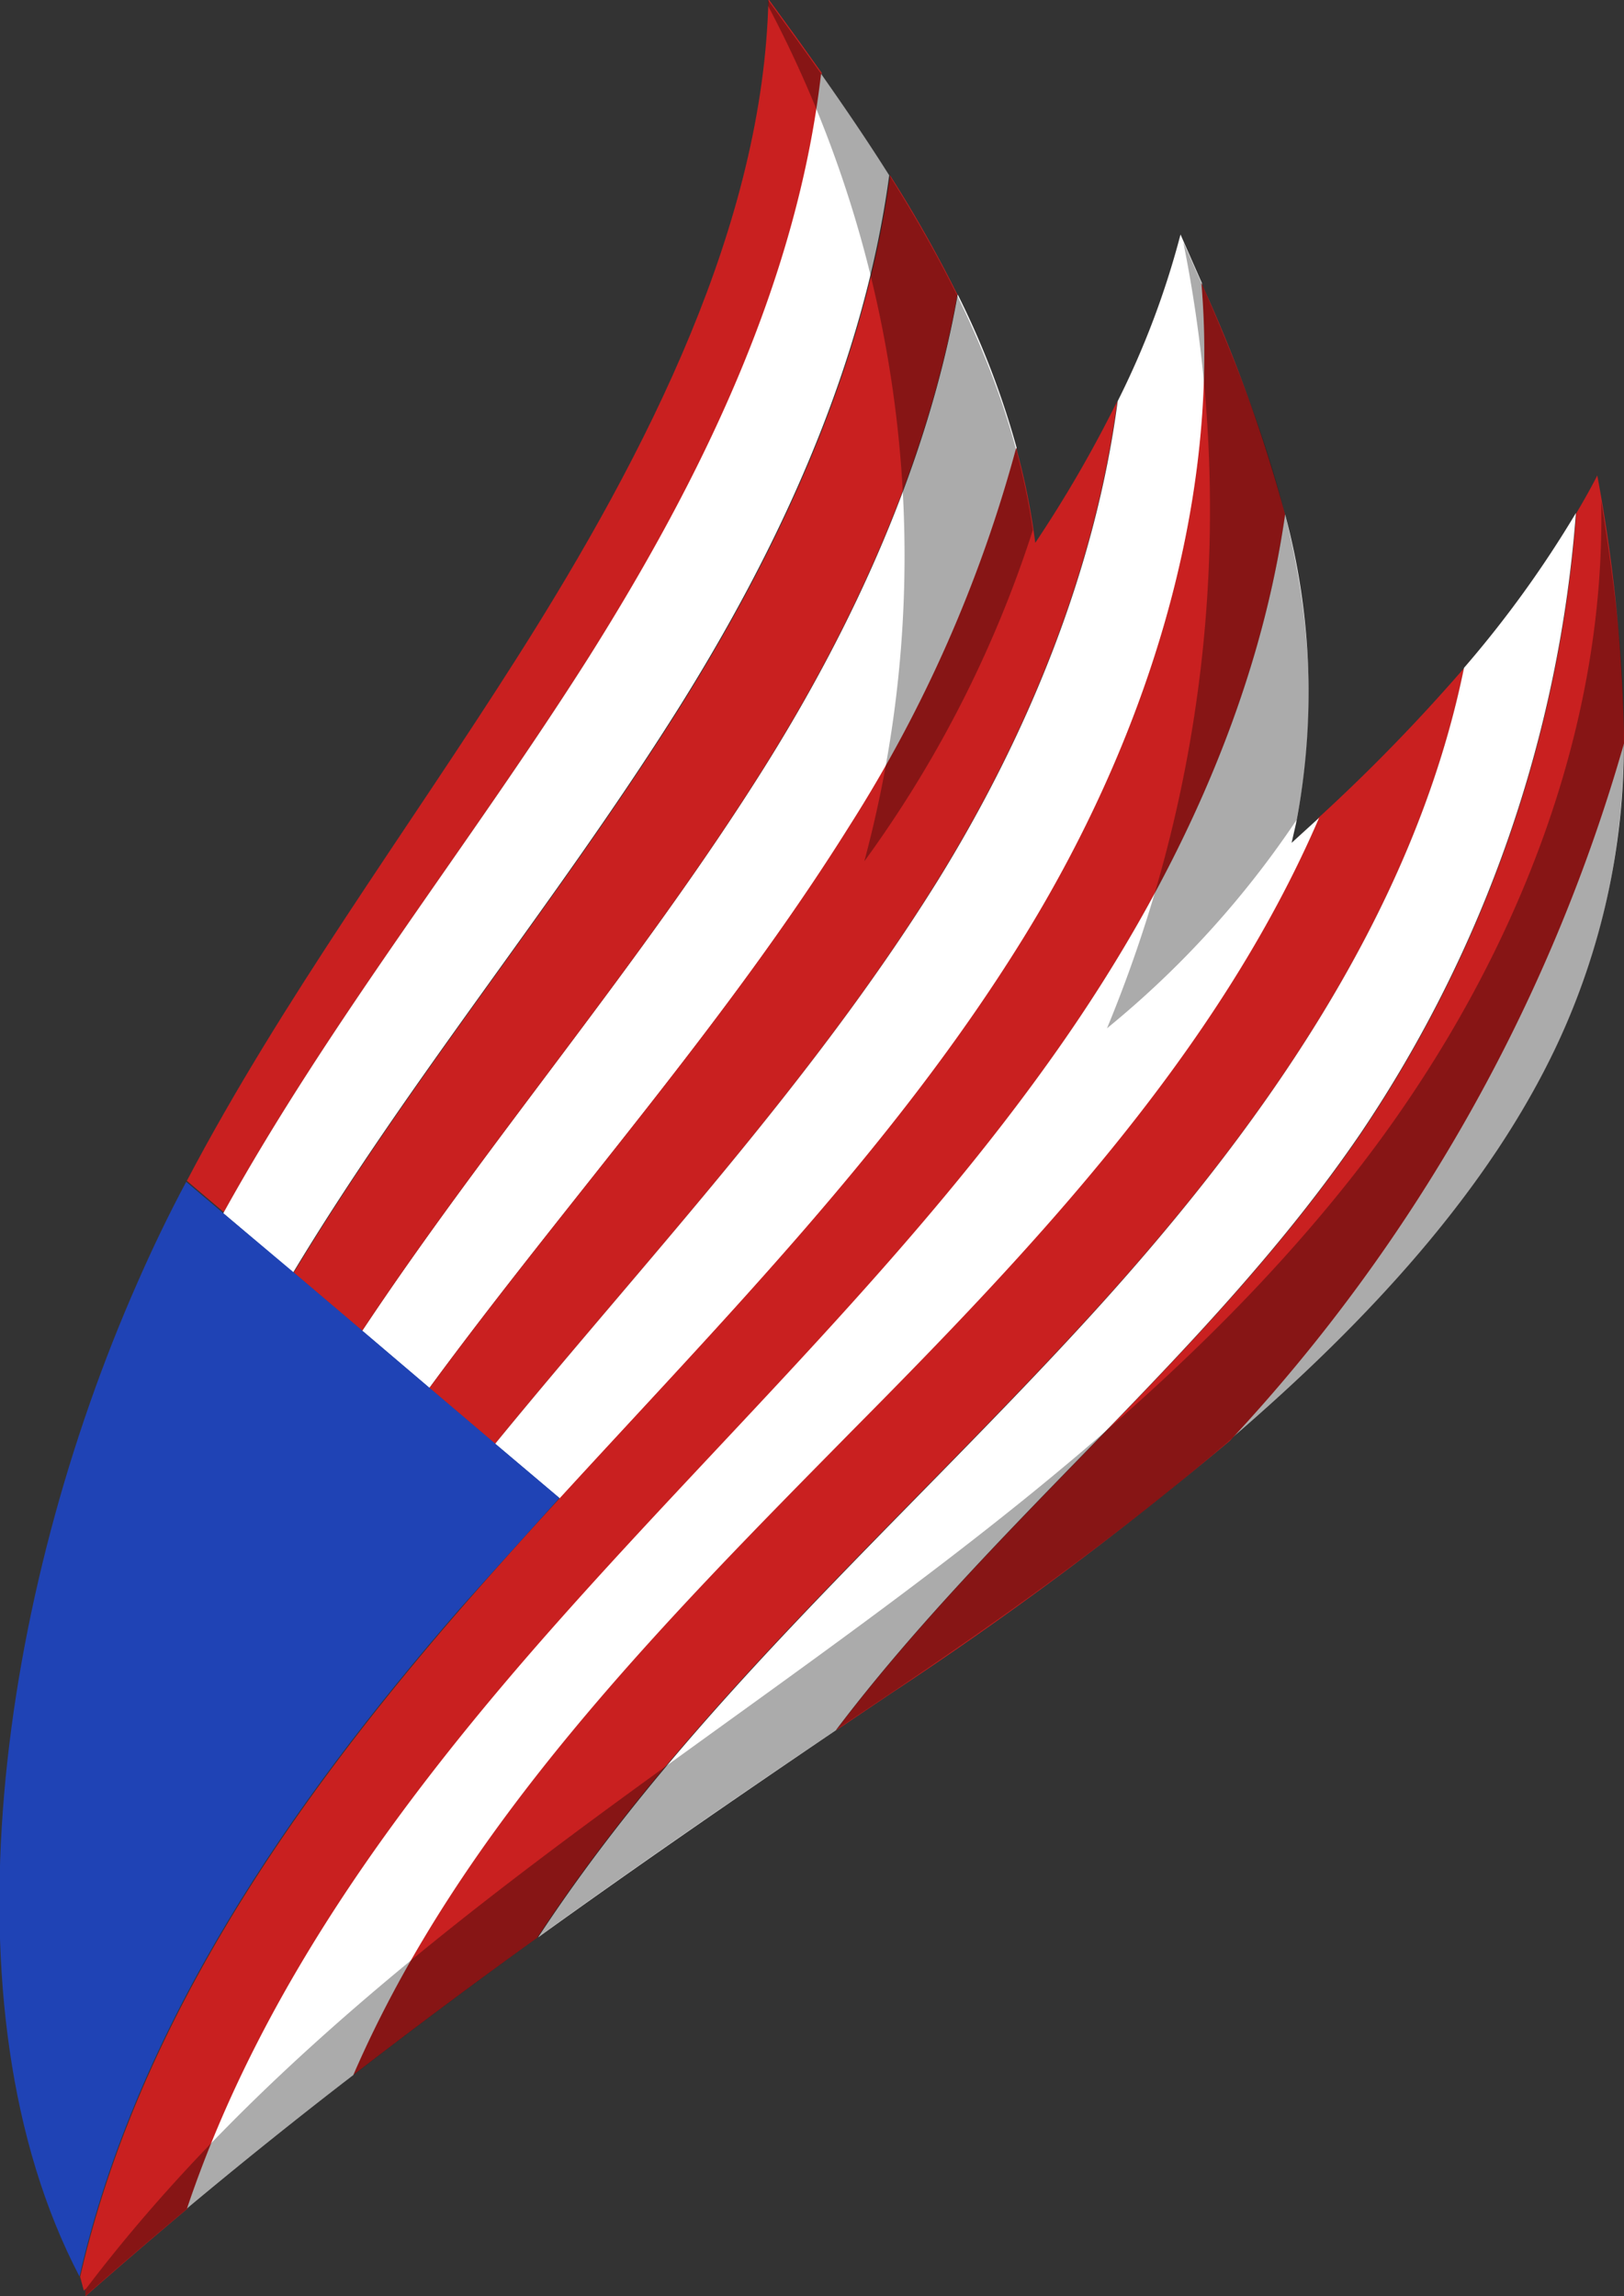 <svg id="prefix__Layer_1" data-name="Layer 1" xmlns="http://www.w3.org/2000/svg" viewBox="0 0 100.3 141.79"><rect x="0" y="0" width="100.3" height="141.79" fill="#333333" stroke="none"/><defs><style>.prefix__cls-1{fill:#fff}.prefix__cls-2{fill:#c92020}</style></defs><path class="prefix__cls-1" d="M933.58 539.68l4.15 3.53c8.52-11.6 18.28-22.43 26-34.75a84.19 84.19 0 0010.27-23.3 51.9 51.9 0 00-3.64-9.47c-1.84 10.35-6.39 20.37-12 29.29-7.6 12.08-16.96 22.92-24.78 34.7z" transform="translate(-911.21 -457.5)"/><path class="prefix__cls-2" d="M947.63 498c6.93-10.92 12.84-23.06 14.33-36q-1.63-2.3-3.29-4.56c-.32 13.83-7.38 27.84-15.48 40.6-6.84 10.78-14.58 21.22-20.44 32.38l2.29 1.94c6.61-11.95 15.23-22.75 22.59-34.36z" transform="translate(-911.21 -457.5)"/><path class="prefix__cls-1" d="M925 532.42l4.31 3.67c7.18-11.92 16.17-22.76 23.64-34.59 6.36-10.08 11.59-21.39 13.18-33.17-1.34-2.13-2.76-4.21-4.21-6.27-1.49 12.9-7.4 25-14.33 36-7.32 11.55-15.94 22.35-22.59 34.36zM1007.38 522a43.62 43.62 0 004.12-18.67 105.54 105.54 0 01-24.35 43.1c8.66-7.43 16.05-15.53 20.23-24.43z" transform="translate(-911.21 -457.5)"/><path class="prefix__cls-2" d="M937.73 543.21l4.06 3.45c9.3-11.37 19.47-22.16 27.27-34.71 5.55-8.95 9.77-19.2 11.15-29.67a77.66 77.66 0 01-5.06 8.74 41.93 41.93 0 00-1.18-5.86 84.19 84.19 0 01-10.27 23.3c-7.7 12.32-17.45 23.15-25.97 34.75z" transform="translate(-911.21 -457.5)"/><path class="prefix__cls-1" d="M941.79 546.66l4 3.38c10.15-11.09 20.75-21.82 28.65-34.61 7.39-12 12.19-26.39 11-40.45l-1.32-3a52.43 52.43 0 01-3.88 10.29c-1.38 10.47-5.6 20.72-11.15 29.67-7.83 12.56-18 23.35-27.3 34.72z" transform="translate(-911.21 -457.5)"/><path class="prefix__cls-2" d="M929.35 536.09l4.23 3.59c7.82-11.78 17.18-22.62 24.76-34.7 5.6-8.92 10.15-18.94 12-29.29a79.73 79.73 0 00-4.16-7.36c-1.59 11.78-6.82 23.09-13.18 33.17-7.48 11.83-16.47 22.67-23.65 34.59zM962.83 564.37l3.34-2.25a225.85 225.85 0 0021-15.65 105.54 105.54 0 0024.35-43.1 97.75 97.75 0 00-1.66-16.51c-.4.79-.84 1.56-1.3 2.34a79.1 79.1 0 01-13.31 38.32c-9.25 13.54-22.59 23.84-32.42 36.85z" transform="translate(-911.21 -457.5)"/><path class="prefix__cls-2" d="M1001.63 498.76a110.93 110.93 0 01-9 9.25c-6.26 14.53-17.63 26.53-28.81 37.85-11.83 12-24.13 24.37-30.81 39.79q5.63-4.35 11.38-8.49c9.28-14.18 22.3-25.52 33.77-38 10.65-11.57 20.33-25.06 23.47-40.4z" transform="translate(-911.21 -457.5)"/><path class="prefix__cls-1" d="M978.21 539.14c-11.47 12.5-24.49 23.84-33.77 38 6-4.32 12.1-8.53 18.39-12.79 9.83-13 23.17-23.31 32.4-36.85a79.1 79.1 0 0013.31-38.32 67.65 67.65 0 01-6.91 9.56c-3.14 15.36-12.82 28.85-23.42 40.4z" transform="translate(-911.21 -457.5)"/><path class="prefix__cls-2" d="M976.7 522.08c6.82-9.75 12.19-21 13.88-32.8a92.22 92.22 0 00-5.17-14.3c1.19 14.06-3.61 28.49-11 40.45-7.9 12.79-18.5 23.52-28.65 34.61l3.41 2.9-3.41-2.9a334.52 334.52 0 00-6.18 6.9c-10.4 12-19.87 25.65-23.42 41.16.08.29.15.58.23.86l.1-.12v.46q3.15-2.77 6.3-5.41c4.57-13.71 13.41-25.59 23-36.34 10.4-11.74 21.9-22.55 30.91-35.47z" transform="translate(-911.21 -457.5)"/><path class="prefix__cls-1" d="M992.68 508l-1.7 1.55.27-1.18a42.41 42.41 0 00-.67-19.1c-1.69 11.82-7.06 23.05-13.88 32.8-9 12.88-20.51 23.73-30.94 35.47-9.56 10.75-18.4 22.63-23 36.34q5.1-4.26 10.27-8.24c6.68-15.42 19-27.8 30.81-39.79 11.21-11.31 22.58-23.31 28.84-37.85z" transform="translate(-911.21 -457.5)"/><path d="M945.76 550l-4-3.38-.69.85.69-.85-4.06-3.45c-.43.59-.87 1.18-1.29 1.77.42-.59.86-1.18 1.29-1.77l-4.15-3.53-4.23-3.59-4.32-3.63c-.9 1.64-1.76 3.29-2.58 5 .82-1.69 1.68-3.34 2.58-5l-2.29-1.94c-1.07 2-2.08 4.1-3 6.2-8.48 19.18-12.31 44.7-3.59 61.4 3.55-15.51 13-29.16 23.42-41.16 2.06-2.31 4.13-4.6 6.22-6.92z" transform="translate(-911.21 -457.5)" fill="#1f43b5"/><g opacity=".33"><path d="M964.59 510.69A72.33 72.33 0 00975 490.23c-1.82-12.47-9.18-22.9-16.36-32.73v.35a72.7 72.7 0 015.95 52.84zM979.58 521a58.77 58.77 0 0011.71-12.87c2.64-13.33-2.16-24.86-7-35.68a83.73 83.73 0 01-4.71 48.55zM994.06 531c-11.18 13.86-26 24.2-40.41 34.62-13.54 9.76-27.12 20-37.16 33.26v.4c15.91-14 32-25.33 49.68-37.18 16.65-11.19 33.88-24.53 41.21-40.08 5.63-12 4.39-23.09 2.72-33.6.33 15.51-6.4 30.65-16.04 42.58z" transform="translate(-911.21 -457.5)"/></g></svg>